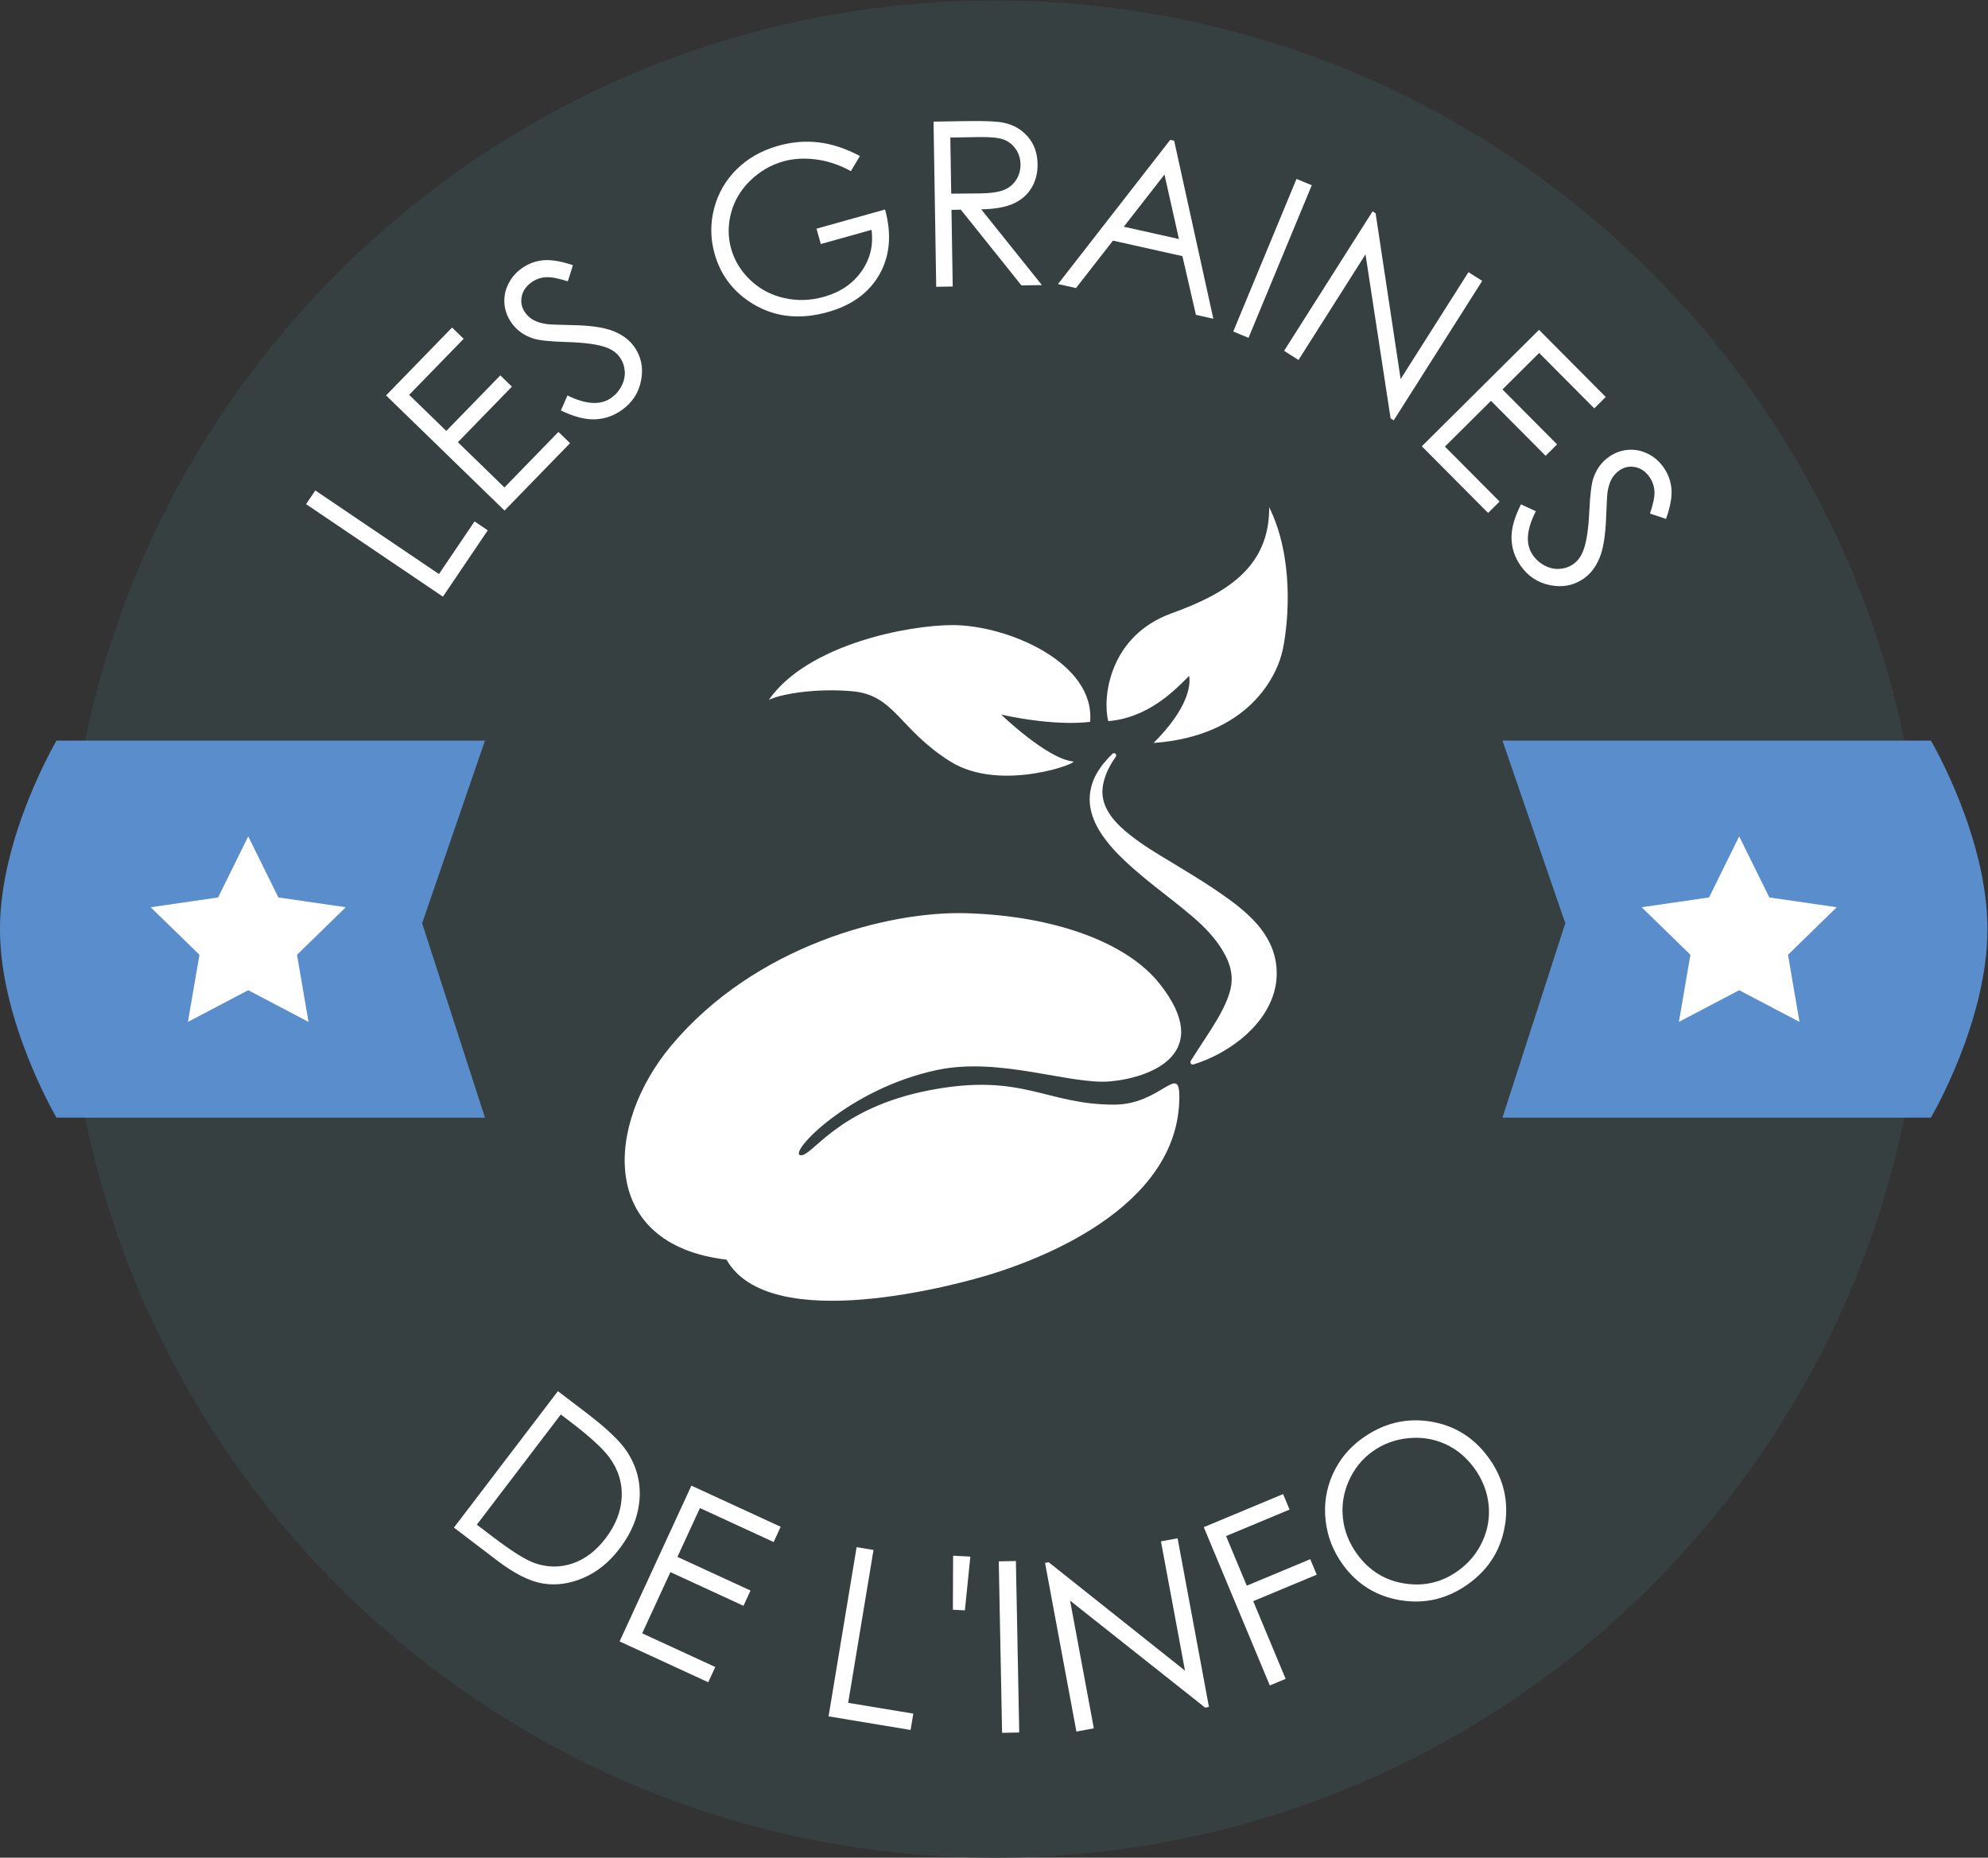 <?xml version="1.0" encoding="UTF-8" standalone="no"?>
<!-- Created with Inkscape (http://www.inkscape.org/) -->

<svg
   xmlns:dc="http://purl.org/dc/elements/1.1/"
   xmlns:cc="http://creativecommons.org/ns#"
   xmlns:rdf="http://www.w3.org/1999/02/22-rdf-syntax-ns#"
   xmlns:svg="http://www.w3.org/2000/svg"
   xmlns="http://www.w3.org/2000/svg"
   xmlns:sodipodi="http://sodipodi.sourceforge.net/DTD/sodipodi-0.dtd"
   xmlns:inkscape="http://www.inkscape.org/namespaces/inkscape"
   version="1.1"
   id="svg2"
   xml:space="preserve"
   width="421.617"
   height="394.061"
   viewBox="0 0 421.617 394.061"
   sodipodi:docname="logo.svg"
   inkscape:version="0.92.3 (2405546, 2018-03-11)"><rect x="0" y="0" width="421.617" height="394.061" fill="#333333" stroke="none"/><defs
     id="defs6"><clipPath
       clipPathUnits="userSpaceOnUse"
       id="clipPath18"><path
         d="M 0,368.504 H 368.504 V 0 H 0 Z"
         id="path16"
         inkscape:connector-curvature="0" /></clipPath></defs><sodipodi:namedview
     pagecolor="#ffffff"
     bordercolor="#666666"
     borderopacity="1"
     objecttolerance="10"
     gridtolerance="10"
     guidetolerance="10"
     inkscape:pageopacity="0"
     inkscape:pageshadow="2"
     inkscape:window-width="1635"
     inkscape:window-height="980"
     id="namedview4"
     showgrid="false"
     fit-margin-top="0"
     fit-margin-left="0"
     fit-margin-right="0"
     fit-margin-bottom="0"
     inkscape:zoom="0.67927564"
     inkscape:cx="210.80828"
     inkscape:cy="-52.802567"
     inkscape:window-x="0"
     inkscape:window-y="0"
     inkscape:window-maximized="0"
     inkscape:current-layer="g120" /><g
     id="g10"
     inkscape:groupmode="layer"
     inkscape:label="LogoGrainDinfo"
     transform="matrix(1.333,0,0,-1.333,-34.861,442.7)"><g
       id="g12"><g
         id="g14"
         clip-path="url(#clipPath18)"><g
           id="g20"
           transform="translate(332.192,184.252)"><path
             d="m 0,0 c 0,-81.613 -66.16,-147.773 -147.773,-147.773 -81.613,0 -147.773,66.16 -147.773,147.773 0,81.613 66.16,147.773 147.773,147.773 C -66.16,147.773 0,81.613 0,0"
             style="fill:#364041;fill-opacity:1;fill-rule:nonzero;stroke:none"
             id="path22"
             inkscape:connector-curvature="0" /></g><g
           id="g24"
           transform="translate(74.847,251.883)"><path
             d="m 0,0 1.471,2.176 19.673,-13.301 5.665,8.378 2.102,-1.421 -7.136,-10.555 z"
             style="fill:#ffffff;fill-opacity:1;fill-rule:nonzero;stroke:none"
             id="path26"
             inkscape:connector-curvature="0" /></g><g
           id="g28"
           transform="translate(87.574,269.184)"><path
             d="M 0,0 10.5,10.801 12.345,9.008 3.676,0.09 l 5.907,-5.742 8.594,8.841 1.845,-1.793 -8.594,-8.841 7.405,-7.2 8.595,8.841 1.845,-1.793 -10.425,-10.725 z"
             style="fill:#ffffff;fill-opacity:1;fill-rule:nonzero;stroke:none"
             id="path30"
             inkscape:connector-curvature="0" /></g><g
           id="g32"
           transform="translate(115.388,266.791)"><path
             d="M 0,0 1.046,2.385 C 4.004,0.934 6.323,0.805 8.004,1.998 8.723,2.507 9.279,3.154 9.673,3.938 10.066,4.721 10.229,5.511 10.159,6.309 10.09,7.107 9.831,7.822 9.383,8.453 8.873,9.172 8.13,9.704 7.155,10.049 c -1.346,0.477 -3.384,0.755 -6.113,0.834 -2.746,0.082 -4.551,0.27 -5.416,0.562 -1.474,0.473 -2.628,1.297 -3.462,2.472 -0.662,0.934 -1.042,1.942 -1.14,3.027 -0.097,1.084 0.103,2.135 0.601,3.153 0.497,1.018 1.222,1.864 2.174,2.54 1.011,0.717 2.133,1.137 3.368,1.26 1.234,0.124 2.817,-0.137 4.75,-0.781 L 1.108,20.549 c -1.564,0.496 -2.751,0.713 -3.561,0.65 -0.809,-0.063 -1.549,-0.333 -2.22,-0.808 -0.865,-0.614 -1.386,-1.378 -1.562,-2.292 -0.177,-0.914 0.007,-1.755 0.552,-2.522 0.33,-0.467 0.748,-0.849 1.253,-1.149 0.504,-0.299 1.197,-0.524 2.077,-0.673 0.475,-0.072 1.904,-0.132 4.289,-0.178 2.827,-0.054 4.965,-0.37 6.414,-0.949 1.447,-0.58 2.554,-1.409 3.319,-2.487 C 12.772,8.586 13.14,6.817 12.773,4.833 12.406,2.849 11.377,1.258 9.687,0.058 8.384,-0.866 6.957,-1.355 5.406,-1.412 3.854,-1.469 2.052,-0.998 0,0"
             style="fill:#ffffff;fill-opacity:1;fill-rule:nonzero;stroke:none"
             id="path34"
             inkscape:connector-curvature="0" /></g><g
           id="g36"
           transform="translate(162.968,307.282)"><path
             d="m 0,0 -1.441,-2.408 c -1.8,0.992 -3.641,1.612 -5.522,1.858 -1.881,0.246 -3.619,0.145 -5.213,-0.302 -1.985,-0.556 -3.738,-1.573 -5.26,-3.051 -1.522,-1.478 -2.543,-3.19 -3.061,-5.135 -0.519,-1.945 -0.518,-3.847 0.003,-5.706 0.534,-1.904 1.551,-3.57 3.053,-4.999 1.501,-1.429 3.29,-2.381 5.365,-2.857 2.076,-0.476 4.186,-0.414 6.331,0.187 2.604,0.73 4.601,2.081 5.991,4.054 1.389,1.973 1.922,4.176 1.599,6.609 l -8.07,-2.261 -0.684,2.444 L 4,-8.511 c 1.072,-3.918 0.781,-7.349 -0.874,-10.293 -1.655,-2.945 -4.41,-4.957 -8.264,-6.037 -4.68,-1.311 -8.832,-0.756 -12.456,1.669 -2.787,1.866 -4.632,4.411 -5.535,7.634 -0.672,2.397 -0.695,4.797 -0.07,7.2 0.626,2.402 1.825,4.479 3.598,6.232 1.773,1.752 3.985,3 6.635,3.743 2.144,0.601 4.272,0.78 6.382,0.535 C -4.475,1.929 -2.28,1.204 0,0"
             style="fill:#ffffff;fill-opacity:1;fill-rule:nonzero;stroke:none"
             id="path38"
             inkscape:connector-curvature="0" /></g><g
           id="g40"
           transform="translate(177.347,310.222)"><path
             d="m 0,0 0.145,-8.933 4.528,0.037 c 1.754,0.029 3.048,0.216 3.884,0.564 0.836,0.347 1.483,0.891 1.943,1.631 0.459,0.74 0.681,1.562 0.667,2.468 -0.015,0.881 -0.266,1.678 -0.755,2.392 -0.489,0.713 -1.124,1.217 -1.904,1.515 -0.781,0.297 -2.072,0.43 -3.873,0.401 z m -2.668,2.53 5.234,0.085 c 2.919,0.048 4.898,-0.04 5.938,-0.261 1.566,-0.333 2.847,-1.078 3.843,-2.237 0.996,-1.159 1.507,-2.597 1.535,-4.315 0.024,-1.431 -0.293,-2.695 -0.948,-3.791 -0.655,-1.096 -1.603,-1.931 -2.845,-2.506 -1.242,-0.575 -2.964,-0.887 -5.168,-0.934 l 9.65,-12.05 -3.25,-0.052 -9.65,12.049 -1.484,-0.024 0.197,-12.203 -2.626,-0.042 z"
             style="fill:#ffffff;fill-opacity:1;fill-rule:nonzero;stroke:none"
             id="path42"
             inkscape:connector-curvature="0" /></g><g
           id="g44"
           transform="translate(211.421,304.333)"><path
             d="m 0,0 -6.471,-8.303 8.771,-1.96 z m 1.541,5.378 6.231,-28.326 -2.768,0.619 -2.15,9.342 -11.05,2.469 -5.882,-7.547 -2.86,0.639 17.852,22.944 z"
             style="fill:#ffffff;fill-opacity:1;fill-rule:nonzero;stroke:none"
             id="path46"
             inkscape:connector-curvature="0" /></g><g
           id="g48"
           transform="translate(232.428,303.636)"><path
             d="m 0,0 2.427,-1.006 -10.063,-24.283 -2.427,1.006 z"
             style="fill:#ffffff;fill-opacity:1;fill-rule:nonzero;stroke:none"
             id="path50"
             inkscape:connector-curvature="0" /></g><g
           id="g52"
           transform="translate(230.451,276.279)"><path
             d="m 0,0 14.079,22.197 0.483,-0.306 3.981,-26.385 10.792,17.015 2.187,-1.388 -14.078,-22.196 -0.498,0.315 -3.992,26.102 -10.66,-16.809 z"
             style="fill:#ffffff;fill-opacity:1;fill-rule:nonzero;stroke:none"
             id="path54"
             inkscape:connector-curvature="0" /></g><g
           id="g56"
           transform="translate(271.007,279.619)"><path
             d="m 0,0 10.62,-10.683 -1.825,-1.815 -8.768,8.821 -5.842,-5.807 8.692,-8.745 -1.824,-1.814 -8.693,8.745 -7.325,-7.282 8.693,-8.744 -1.826,-1.814 -10.544,10.607 z"
             style="fill:#ffffff;fill-opacity:1;fill-rule:nonzero;stroke:none"
             id="path58"
             inkscape:connector-curvature="0" /></g><g
           id="g60"
           transform="translate(268.14,251.846)"><path
             d="m 0,0 2.367,-1.087 c -1.502,-2.932 -1.671,-5.248 -0.508,-6.95 0.498,-0.728 1.135,-1.295 1.912,-1.702 0.776,-0.407 1.563,-0.583 2.363,-0.528 0.798,0.057 1.517,0.303 2.157,0.74 0.728,0.497 1.272,1.231 1.634,2.2 0.5,1.337 0.813,3.37 0.939,6.097 0.129,2.744 0.348,4.546 0.656,5.405 0.498,1.467 1.341,2.607 2.531,3.42 0.944,0.646 1.959,1.008 3.046,1.087 1.086,0.079 2.132,-0.14 3.142,-0.654 1.009,-0.515 1.843,-1.255 2.502,-2.218 0.699,-1.023 1.1,-2.153 1.202,-3.389 0.102,-1.236 -0.186,-2.815 -0.864,-4.736 l -2.552,0.852 c 0.523,1.556 0.76,2.739 0.711,3.55 C 21.189,2.897 20.933,3.642 20.469,4.32 19.87,5.196 19.115,5.73 18.204,5.922 17.294,6.115 16.449,5.945 15.673,5.414 15.201,5.091 14.811,4.68 14.503,4.181 14.194,3.682 13.958,2.993 13.794,2.116 13.713,1.642 13.629,0.214 13.542,-2.169 c -0.103,-2.827 -0.456,-4.959 -1.06,-6.397 -0.604,-1.438 -1.452,-2.53 -2.544,-3.276 -1.573,-1.076 -3.348,-1.413 -5.326,-1.012 -1.977,0.401 -3.55,1.457 -4.72,3.168 -0.902,1.318 -1.367,2.753 -1.397,4.306 C -1.535,-3.828 -1.033,-2.034 0,0"
             style="fill:#ffffff;fill-opacity:1;fill-rule:nonzero;stroke:none"
             id="path62"
             inkscape:connector-curvature="0" /></g><g
           id="g64"
           transform="translate(102.018,89.483)"><path
             d="m 0,0 2.509,-1.912 c 3.001,-2.286 5.224,-3.686 6.67,-4.196 2.038,-0.714 4.05,-0.737 6.037,-0.068 1.988,0.669 3.742,2.002 5.262,3.997 1.596,2.094 2.452,4.27 2.57,6.527 0.118,2.256 -0.52,4.349 -1.91,6.279 -1.043,1.447 -3.124,3.359 -6.243,5.736 l -1.535,1.17 z m -3.644,-0.466 16.542,21.709 4.501,-3.43 c 3.247,-2.473 5.405,-4.53 6.474,-6.168 C 25.416,9.303 26.087,6.77 25.886,4.046 25.685,1.322 24.624,-1.299 22.705,-3.817 21.048,-5.992 19.12,-7.548 16.921,-8.484 14.722,-9.422 12.572,-9.712 10.472,-9.355 8.372,-9 5.969,-7.791 3.263,-5.729 Z"
             style="fill:#ffffff;fill-opacity:1;fill-rule:nonzero;stroke:none"
             id="path66"
             inkscape:connector-curvature="0" /></g><g
           id="g68"
           transform="translate(136.154,95.693)"><path
             d="m 0,0 14.206,-6.547 -1.119,-2.427 -11.728,5.406 -3.581,-7.769 11.628,-5.358 -1.118,-2.427 -11.628,5.359 -4.489,-9.74 11.627,-5.359 -1.118,-2.426 -14.104,6.5 z"
             style="fill:#ffffff;fill-opacity:1;fill-rule:nonzero;stroke:none"
             id="path70"
             inkscape:connector-curvature="0" /></g><g
           id="g72"
           transform="translate(162.438,85.903)"><path
             d="M 0,0 2.691,-0.446 -1.34,-24.773 9.021,-26.49 8.59,-29.09 -4.461,-26.927 Z"
             style="fill:#ffffff;fill-opacity:1;fill-rule:nonzero;stroke:none"
             id="path74"
             inkscape:connector-curvature="0" /></g><g
           id="g76"
           transform="translate(179.666,75.846)"><path
             d="m 0,0 -1.909,0.099 0.036,8.6 2.743,-0.141 z"
             style="fill:#ffffff;fill-opacity:1;fill-rule:nonzero;stroke:none"
             id="path78"
             inkscape:connector-curvature="0" /></g><g
           id="g80"
           transform="translate(185.056,83.646)"><path
             d="M 0,0 2.727,0.053 3.256,-27.236 0.529,-27.289 Z"
             style="fill:#ffffff;fill-opacity:1;fill-rule:nonzero;stroke:none"
             id="path82"
             inkscape:connector-curvature="0" /></g><g
           id="g84"
           transform="translate(197.409,56.559)"><path
             d="m 0,0 -4.989,26.834 0.584,0.108 21.682,-17.249 -3.824,20.57 2.646,0.492 L 21.088,3.921 20.485,3.809 -1.005,20.835 2.772,0.516 Z"
             style="fill:#ffffff;fill-opacity:1;fill-rule:nonzero;stroke:none"
             id="path86"
             inkscape:connector-curvature="0" /></g><g
           id="g88"
           transform="translate(217.674,89.086)"><path
             d="M 0,0 12.621,5.265 13.649,2.799 3.546,-1.416 6.839,-9.311 16.942,-5.096 17.971,-7.562 7.867,-11.776 13.024,-24.141 10.508,-25.19 Z"
             style="fill:#ffffff;fill-opacity:1;fill-rule:nonzero;stroke:none"
             id="path90"
             inkscape:connector-curvature="0" /></g><g
           id="g92"
           transform="translate(244.47,101.092)"><path
             d="m 0,0 c -1.636,-1.186 -2.877,-2.735 -3.724,-4.648 -0.847,-1.914 -1.159,-3.891 -0.935,-5.93 0.223,-2.04 0.977,-3.946 2.263,-5.721 1.904,-2.626 4.421,-4.184 7.554,-4.674 3.132,-0.49 5.982,0.197 8.55,2.058 1.716,1.243 3.002,2.81 3.858,4.699 0.857,1.89 1.171,3.853 0.943,5.889 -0.229,2.036 -0.983,3.936 -2.261,5.701 -1.271,1.754 -2.83,3.044 -4.676,3.869 C 9.727,2.069 7.753,2.37 5.651,2.146 3.549,1.922 1.665,1.207 0,0 m -1.655,2.077 c 3.347,2.426 6.958,3.34 10.832,2.74 3.873,-0.598 6.994,-2.531 9.36,-5.796 2.345,-3.235 3.208,-6.794 2.592,-10.679 -0.617,-3.884 -2.544,-6.999 -5.781,-9.346 -3.278,-2.375 -6.857,-3.258 -10.738,-2.648 -3.881,0.608 -6.975,2.506 -9.284,5.691 -1.539,2.123 -2.451,4.463 -2.738,7.021 -0.286,2.557 0.085,4.992 1.115,7.304 1.029,2.313 2.577,4.217 4.642,5.713"
             style="fill:#ffffff;fill-opacity:1;fill-rule:nonzero;stroke:none"
             id="path94"
             inkscape:connector-curvature="0" /></g><g
           id="g96"
           transform="translate(141.74,131.656)"><path
             d="m 0,0 c 6.875,-12.131 36.707,-4.041 42.595,-2.157 5.887,1.884 29.452,9.949 29.452,28.082 0,5.416 -2.971,-1.258 -10.39,-1.258 -10.851,0 -14.501,5.095 -29.127,2.336 C 17.443,24.158 13.587,16.219 11.736,16.624 c -1.851,0.405 7.719,10.604 21.827,13.569 9.993,2.101 21.207,-2.423 27.565,-1.819 6.359,0.604 16.624,4.409 7.751,15.568 C 63.626,50.547 52.03,54.726 38.146,55.13 25.732,55.492 4.583,50.008 -8.761,34.103 -19.322,21.515 -20.488,2.426 0,0"
             style="fill:#ffffff;fill-opacity:1;fill-rule:nonzero;stroke:none"
             id="path98"
             inkscape:connector-curvature="0" /></g><g
           id="g100"
           transform="translate(203.674,211.697)"><path
             d="m 0,0 c -1.516,-2.141 -2.525,-4.692 -1.972,-6.91 0.537,-2.212 2.285,-4.014 4.251,-5.557 1.971,-1.566 4.208,-2.924 6.489,-4.283 2.266,-1.388 4.601,-2.761 6.922,-4.326 2.305,-1.589 4.731,-3.211 6.891,-5.682 1.042,-1.252 2.024,-2.752 2.564,-4.562 0.549,-1.797 0.607,-3.831 0.177,-5.633 -0.428,-1.812 -1.248,-3.364 -2.195,-4.668 -0.96,-1.3 -2.049,-2.379 -3.196,-3.32 -2.32,-1.844 -4.835,-3.193 -7.583,-4.038 -0.197,-0.061 -0.406,0.05 -0.466,0.247 -0.033,0.107 -0.014,0.22 0.041,0.309 1.501,2.413 3.046,4.596 4.296,6.752 1.239,2.134 2.157,4.275 2.212,5.945 0.038,0.837 -0.064,1.544 -0.274,2.315 -0.226,0.764 -0.595,1.625 -1.14,2.522 -1.059,1.83 -2.781,3.698 -4.718,5.357 -3.9,3.366 -8.469,6.373 -12.406,10.505 -0.967,1.051 -1.887,2.192 -2.642,3.487 -0.75,1.287 -1.311,2.79 -1.398,4.349 -0.07,1.563 0.326,3.09 1.02,4.356 0.7,1.271 1.616,2.337 2.596,3.292 0.139,0.135 0.362,0.132 0.497,-0.007 C 0.086,0.326 0.096,0.136 0,0"
             style="fill:#ffffff;fill-opacity:1;fill-rule:nonzero;stroke:none"
             id="path102"
             inkscape:connector-curvature="0" /></g><g
           id="g104"
           transform="translate(148.471,220.732)"><path
             d="m 0,0 c 6.214,8.906 22.364,11.904 29.218,11.904 8.792,0 22.727,-5.992 21.902,-15.386 0,0 -4.948,-0.847 -14.146,1.138 0,0 7.214,-6.956 11.362,-7.447 1.623,0 -11.362,-5.101 -19.479,0 C 20.741,-4.689 20.047,0.75 13.337,1.37 7.4,1.918 1.804,0.902 0,0"
             style="fill:#ffffff;fill-opacity:1;fill-rule:nonzero;stroke:none"
             id="path106"
             inkscape:connector-curvature="0" /></g><g
           id="g108"
           transform="translate(202.482,217.353)"><path
             d="M 0,0 C -0.946,3.533 0.009,13.535 10.104,17.171 18.854,20.322 25.657,24.535 25.6,34.04 29.546,26.014 28.692,16.037 27.791,11.527 26.89,7.019 22.173,-2.393 7.203,-3.475 12.614,1.936 13.132,5.574 12.865,7.212 10.604,4.903 6.327,0.516 0,0"
             style="fill:#ffffff;fill-opacity:1;fill-rule:nonzero;stroke:none"
             id="path110"
             inkscape:connector-curvature="0" /></g><g
           id="g112"
           transform="translate(35.146,214.252)"><path
             d="m 0,0 h 68.167 l -10,-29.061 10,-30.939 H 0 c 0,0 -9,15.239 -9,30 0,14.761 9,30 9,30"
             style="fill:#5a8dcc;fill-opacity:1;fill-rule:nonzero;stroke:none"
             id="path114"
             inkscape:connector-curvature="0" /></g><g
           id="g116"
           transform="translate(65.646,199.013)"><path
             d="M 0,0 4.796,-9.718 15.521,-11.276 7.76,-18.841 9.592,-29.522 0,-24.479 l -9.593,-5.043 1.832,10.681 -7.76,7.565 10.725,1.558 z"
             style="fill:#ffffff;fill-opacity:1;fill-rule:nonzero;stroke:none"
             id="path118"
             inkscape:connector-curvature="0" /></g><g
           id="g120"
           transform="translate(333.358,214.252)"><path
             d="m 0,0 h -68.166 l 10,-29.061 -10,-30.939 H 0 c 0,0 9,15.239 9,30 C 9,-15.239 0,0 0,0"
             style="fill:#5a8dcc;fill-opacity:1;fill-rule:nonzero;stroke:none"
             id="path122"
             inkscape:connector-curvature="0" /></g><g
           id="g124"
           transform="translate(302.858,199.013)"><path
             d="m 0,0 -4.796,-9.718 -10.725,-1.558 7.76,-7.565 -1.832,-10.681 9.593,5.043 9.593,-5.043 -1.832,10.681 7.76,7.565 -10.724,1.558 z"
             style="fill:#ffffff;fill-opacity:1;fill-rule:nonzero;stroke:none"
             id="path126"
             inkscape:connector-curvature="0" /></g></g></g></g></svg>